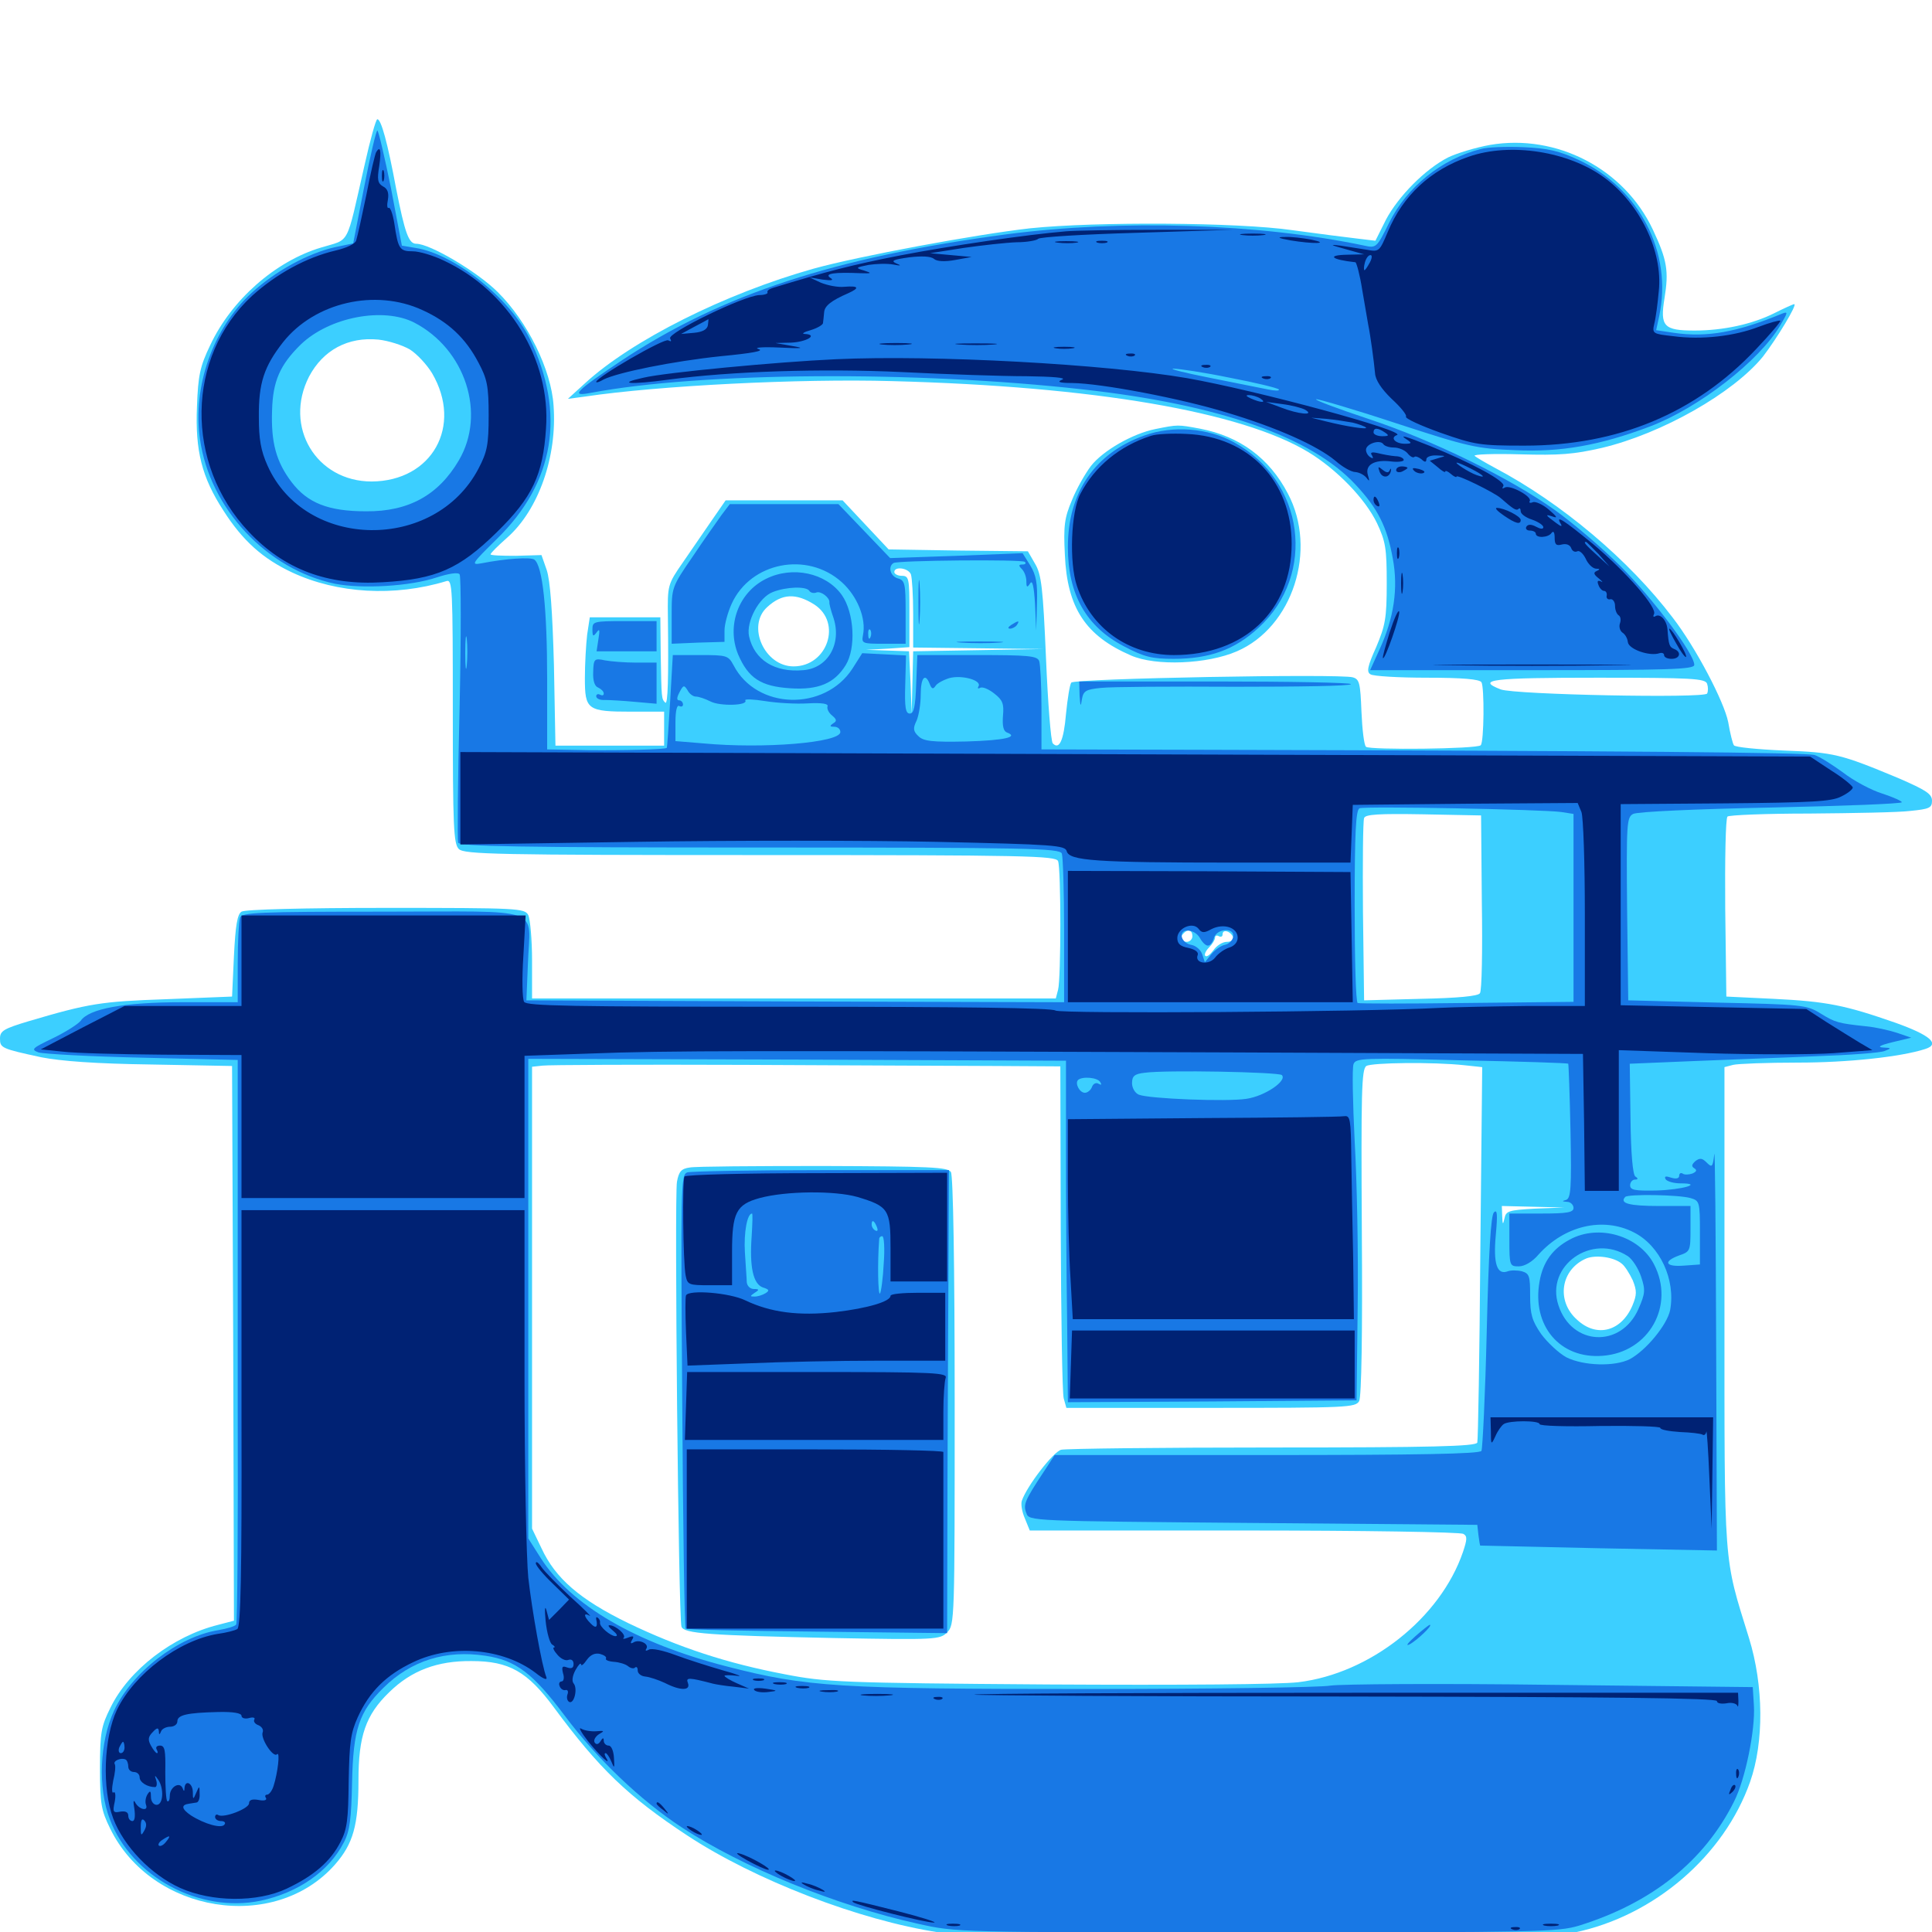 <svg xmlns="http://www.w3.org/2000/svg" viewBox="0 -1000 1000 1000">
	<path fill="#3ccfff" d="M188.672 -914.453C178.906 -871.68 181.445 -876.562 166.211 -871.875C142.578 -864.844 119.727 -844.727 108.789 -821.289C103.516 -810.352 102.539 -805.664 101.953 -789.648C100.977 -766.602 104.492 -752.93 115.625 -735.742C125.586 -720.117 136.133 -710.742 151.172 -703.711C174.609 -692.773 204.102 -691.016 231.055 -699.219C234.18 -700.195 234.375 -696.094 234.375 -631.836C234.375 -572.461 234.766 -563.086 237.5 -560.547C240.234 -557.812 257.031 -557.422 393.555 -557.422C531.25 -557.422 546.484 -557.031 547.656 -554.297C549.219 -550.391 549.219 -493.359 547.656 -487.695L546.484 -483.203H410.938H275.391V-502.93C275.391 -513.672 274.414 -524.219 273.438 -526.367C271.484 -529.883 268.555 -530.078 199.609 -530.078C158.008 -530.078 126.758 -529.297 125 -528.125C122.852 -526.758 121.875 -521.094 121.094 -505.273L120.117 -484.18L85.938 -482.812C52.344 -481.641 46.094 -480.664 15.039 -471.484C1.953 -467.578 0 -466.406 0 -462.5C0 -457.617 0.586 -457.227 21.484 -452.734C31.445 -450.781 49.414 -449.414 78.125 -449.023L120.117 -448.242L120.703 -304.688L121.094 -161.133L112.891 -158.984C89.453 -153.125 66.797 -135.742 57.227 -116.211C52.344 -106.445 51.758 -103.125 51.758 -84.766C51.758 -66.406 52.344 -63.086 57.031 -53.516C78.516 -9.57 142.188 0.586 173.438 -34.961C182.812 -45.703 185.547 -55.273 185.547 -78.516C185.547 -101.367 189.258 -112.305 201.367 -124.023C212.891 -135.352 226.367 -140.43 244.141 -140.234C263.477 -140.234 273.047 -134.766 286.719 -116.211C309.961 -84.766 324.805 -70.312 355.664 -50C390.625 -26.953 444.727 -6.055 485.938 0.195C514.648 4.492 794.922 4.492 815.234 0.195C856.25 -8.398 892.383 -39.453 905.859 -77.734C913.086 -98.242 912.891 -127.539 905.273 -152.148C891.992 -195.117 892.578 -186.523 892.578 -323.242V-447.656L897.07 -448.828C899.414 -449.414 914.648 -450 930.664 -450C956.445 -450 983.789 -452.93 996.484 -457.031C1004.492 -459.57 999.023 -464.258 980.859 -470.703C955.078 -479.688 945.703 -481.641 917.969 -483.008L893.555 -484.18L892.969 -529.883C892.773 -555.078 893.164 -576.367 894.141 -577.344C894.922 -578.125 914.062 -578.906 936.523 -578.906C959.18 -579.102 982.617 -579.492 988.867 -580.273C998.633 -581.25 1000 -581.836 1000 -585.547C1000 -589.062 996.875 -591.016 983.008 -597.07C952.539 -609.766 949.414 -610.547 923.242 -611.523C909.57 -612.109 897.852 -613.281 897.461 -614.258C896.875 -615.039 895.508 -620.312 894.531 -626.172C892.383 -636.914 877.734 -664.844 865.82 -680.273C843.164 -710.156 808.203 -739.648 773.828 -757.812C768.75 -760.547 764.062 -763.281 763.281 -764.062C762.5 -764.844 773.047 -765.234 786.719 -764.844C807.227 -764.258 814.648 -764.844 829.102 -768.164C860.352 -775.586 897.266 -796.68 912.5 -815.43C919.727 -824.805 930.469 -842.578 928.711 -842.578C928.125 -842.578 923.438 -840.43 918.359 -837.891C907.031 -832.227 891.992 -828.906 877.148 -828.906C861.133 -828.906 859.18 -831.055 861.523 -845.508C863.867 -859.766 862.891 -865.43 855.469 -881.25C840.625 -912.695 805.664 -930.859 771.289 -925C763.672 -923.633 754.102 -920.703 749.609 -918.555C737.695 -912.5 723.828 -898.438 717.383 -886.328L711.914 -875.391L702.148 -876.562C696.875 -877.148 681.836 -879.102 668.945 -880.859C640.625 -884.961 567.188 -885.352 533.203 -881.836C505.273 -878.711 444.336 -867.383 421.094 -860.938C375.195 -848.047 326.953 -823.828 302.734 -801.562L293.945 -793.555L302.734 -794.727C340.625 -800.391 413.867 -804.102 461.914 -802.734C566.211 -800 642.578 -786.914 677.148 -766.016C691.992 -757.031 706.641 -741.797 712.695 -729.297C717.188 -719.727 717.773 -716.211 717.773 -698.047C717.773 -679.883 716.992 -676.172 712.305 -665.039C707.812 -655.078 707.227 -652.148 709.375 -650.977C710.742 -650 724.023 -649.219 738.672 -649.219C757.031 -649.219 765.82 -648.438 766.797 -646.875C768.359 -644.336 768.164 -615.82 766.406 -614.258C764.648 -612.305 708.594 -611.719 707.031 -613.477C706.055 -614.258 705.078 -622.461 704.688 -631.641C704.102 -646.289 703.711 -648.438 700.195 -649.414C693.555 -651.367 555.859 -648.828 554.492 -646.68C553.711 -645.703 552.539 -638.281 551.758 -630.469C550.586 -616.602 548.242 -611.719 544.922 -615.234C543.945 -616.211 542.383 -636.133 541.406 -659.375C539.844 -695.508 539.062 -702.734 535.742 -708.203L532.031 -714.648L495.898 -715.039L459.961 -715.625L448.047 -728.32L436.133 -741.016H405.859H375.586L368.555 -730.859C364.648 -725.195 357.812 -715.234 353.516 -708.984C345.508 -697.461 345.508 -697.07 345.703 -680.664C346.094 -649.023 345.703 -634.961 344.336 -636.328C342.383 -638.281 342.383 -638.281 341.992 -660.938L341.797 -680.469H323.438H305.273L303.906 -671.484C303.32 -666.406 302.734 -656.25 302.734 -649.023C302.734 -632.617 303.906 -631.641 326.953 -631.641H343.75V-622.852V-614.062H315.625H287.5L286.719 -655.664C285.938 -684.18 284.766 -699.414 283.008 -704.883L280.273 -712.695L266.992 -712.305C259.766 -712.305 253.906 -712.5 253.906 -713.086C253.906 -713.672 257.812 -717.578 262.695 -721.875C278.711 -736.133 288.477 -763.672 286.523 -790.039C285.352 -808.594 273.047 -833.594 257.617 -848.828C247.266 -859.18 222.656 -873.828 215.43 -873.828C211.523 -873.828 209.57 -879.492 205.078 -902.148C200.586 -926.367 197.266 -938.281 195.312 -938.281C194.531 -938.281 191.602 -927.539 188.672 -914.453ZM212.109 -819.141C215.82 -816.797 220.898 -811.328 223.633 -806.836C239.648 -779.492 223.633 -750.977 192.383 -750.781C163.672 -750.781 146.68 -779.102 159.961 -805.078C167.188 -818.75 180.078 -825.781 195.898 -824.219C201.172 -823.633 208.398 -821.289 212.109 -819.141ZM471.484 -702.734C472.07 -700.977 472.656 -691.797 472.656 -682.227V-664.844L506.445 -664.453L540.039 -664.062L506.445 -663.477L472.656 -662.891L472.266 -646.68L471.875 -630.664L471.289 -646.875L470.508 -662.891L459.375 -663.281L448.242 -663.672L459.57 -664.258L470.703 -665.039V-683.398C470.703 -700.586 470.508 -701.953 466.797 -701.953C464.648 -701.953 462.891 -702.93 462.891 -703.906C462.891 -707.031 470.117 -706.055 471.484 -702.734ZM421.484 -687.109C435.938 -677.734 428.32 -655.078 410.742 -655.078C395.703 -655.078 386.328 -675.977 397.07 -685.742C404.688 -692.773 411.914 -693.164 421.484 -687.109ZM372.656 -663.477C376.562 -663.867 372.852 -664.258 364.258 -664.258C355.664 -664.258 352.344 -663.867 357.031 -663.477C361.523 -663.086 368.555 -663.086 372.656 -663.477ZM883.594 -646.094C884.18 -644.336 884.18 -642.188 883.594 -641.016C882.031 -638.477 784.18 -640.43 776.758 -643.164C763.672 -648.242 772.266 -649.219 826.953 -649.219C875.781 -649.219 882.617 -648.828 883.594 -646.094ZM766.992 -533.008C767.383 -508.398 766.992 -487.109 766.016 -485.938C765.234 -484.375 754.297 -483.398 735.352 -483.008L706.055 -482.227L705.469 -528.125C705.273 -553.32 705.469 -575 706.055 -576.562C706.641 -578.516 713.672 -578.906 736.719 -578.516L766.602 -577.93ZM617.188 -515.43C617.188 -513.867 615.82 -512.5 614.258 -512.5C611.133 -512.5 610.352 -514.844 612.695 -516.992C614.844 -519.336 617.188 -518.555 617.188 -515.43ZM638.281 -514.844C638.672 -513.477 637.305 -512.5 634.961 -512.5C632.812 -512.5 629.688 -510.547 628.125 -508.203C626.367 -505.859 624.609 -504.492 623.828 -505.273C623.242 -505.859 624.023 -507.812 625.781 -509.57C627.539 -511.328 628.906 -513.672 628.906 -514.648C628.906 -515.82 629.883 -516.016 630.859 -515.43C632.031 -514.844 632.812 -515.234 632.812 -516.406C632.812 -519.336 637.109 -517.969 638.281 -514.844ZM516.211 -448.242L548.828 -448.047L549.023 -364.648C549.219 -318.555 549.805 -278.906 550.586 -276.172L551.953 -271.289H626.758C697.656 -271.289 701.562 -271.484 703.516 -274.805C704.688 -277.148 705.273 -309.57 704.883 -362.5C704.492 -433.789 704.688 -446.68 707.227 -448.242C709.961 -450 741.992 -450.391 758.008 -448.633L767.188 -447.656L766.211 -351.758C765.82 -298.828 765.039 -254.492 764.648 -253.32C763.867 -251.367 741.016 -250.781 658.789 -250.781C600.977 -250.781 551.758 -250.195 549.219 -249.609C545.117 -248.438 531.641 -231.055 528.906 -223.242C528.32 -221.68 528.906 -217.578 530.469 -214.062L533.008 -207.812H643.945C704.883 -207.812 756.055 -207.031 757.422 -206.055C759.57 -204.883 759.375 -203.125 757.227 -196.68C745.508 -162.5 709.18 -133.789 672.07 -129.297C662.305 -128.125 611.523 -127.734 542.383 -128.125C435.352 -128.906 427.344 -129.297 406.25 -133.398C376.367 -139.062 351.367 -147.266 325 -159.961C300.195 -172.07 287.5 -183.008 280.273 -198.633L275.391 -208.789V-328.32V-447.852L280.859 -448.438C283.789 -448.828 330.469 -449.023 384.766 -448.828C439.062 -448.633 498.047 -448.242 516.211 -448.242ZM196.68 -376.562C197.461 -377.148 196.289 -377.734 194.141 -377.539C191.992 -377.539 191.406 -376.953 192.969 -376.367C194.336 -375.781 196.094 -375.977 196.68 -376.562ZM794.531 -374.414C780.859 -373.633 779.492 -373.242 778.711 -369.336C777.93 -365.82 777.734 -366.016 777.539 -370.508L777.344 -375.781L793.555 -375.391L809.57 -375ZM839.453 -345.898C841.016 -344.727 843.555 -340.625 845.117 -337.305C847.266 -331.836 847.266 -329.883 844.922 -324.219C839.258 -310.938 826.562 -307.422 816.406 -316.797C805.273 -326.562 807.812 -342.969 821.094 -348.633C825.977 -350.586 835.352 -349.414 839.453 -345.898ZM357.031 -395.703C352.734 -395.117 351.367 -393.75 350.391 -388.281C349.023 -380.469 351.172 -162.305 352.734 -158.008C354.102 -154.492 366.602 -153.516 432.031 -152.148C484.57 -151.172 486.523 -151.367 490.234 -155.078C494.141 -158.984 494.141 -161.328 494.141 -274.805C494.141 -344.141 493.359 -391.602 492.188 -393.359C490.625 -395.898 481.055 -396.289 426.367 -396.484C391.211 -396.484 359.961 -396.289 357.031 -395.703ZM598.047 -777.93C586.328 -775.586 570.898 -766.797 564.648 -758.789C561.719 -754.883 557.227 -747.07 554.883 -741.211C550.977 -732.031 550.391 -727.93 551.172 -712.891C552.344 -685.352 561.914 -670.898 585.352 -660.742C598.242 -655.078 625 -656.25 640.234 -662.891C669.141 -675.391 682.031 -715.43 666.602 -744.531C657.031 -762.891 641.602 -774.219 621.094 -778.125C609.57 -780.273 609.766 -780.273 598.047 -777.93Z"/>
	<path fill="#1878e5" d="M188.477 -903.125L182.812 -874.023L173.438 -872.07C159.57 -868.945 142.578 -859.766 130.273 -848.438C110.156 -830.078 99.609 -799.805 103.516 -772.656C108.594 -736.719 138.086 -705.273 173.438 -697.852C187.305 -695.117 212.305 -696.484 226.172 -701.172C232.227 -703.125 237.109 -703.906 237.891 -702.734C238.672 -701.758 238.672 -670.703 237.891 -633.594C236.914 -596.68 236.719 -565.234 237.109 -563.867C237.891 -561.914 268.164 -561.328 393.359 -561.328C533.008 -561.328 548.438 -560.938 549.609 -558.203C550.195 -556.445 550.781 -538.477 550.781 -518.164V-481.25L411.719 -481.641L272.461 -482.227L273.242 -500.977C274.219 -531.445 283.203 -528.125 198.242 -528.125C133.594 -528.125 125.195 -527.734 124.219 -525C123.633 -523.242 123.047 -512.695 123.047 -501.562V-481.25H94.531C64.258 -481.25 46.094 -477.93 41.797 -471.68C40.43 -469.922 33.984 -465.82 27.539 -462.695C16.602 -457.422 15.82 -456.836 19.922 -455.273C22.461 -454.492 46.68 -453.125 73.828 -452.539L123.047 -451.367V-415.039V-269.727C123.242 -209.961 122.852 -160.156 122.266 -159.18C121.68 -158.203 117.578 -157.031 113.086 -156.25C92.188 -152.93 68.164 -134.375 58.984 -114.453C51.562 -98.242 50.586 -74.609 56.836 -58.398C67.969 -28.711 103.125 -9.57 134.961 -16.211C154.297 -20.312 170.312 -31.445 177.93 -46.289C181.055 -52.148 181.836 -58.398 182.227 -77.539C182.812 -105.078 185.938 -114.062 198.438 -126.367C212.891 -140.625 230.859 -146.094 251.367 -142.969C266.992 -140.625 275.781 -133.984 292.188 -112.109C308.984 -89.648 331.445 -68.164 352.93 -54.102C384.57 -33.398 432.812 -13.672 475 -4.297C495.117 0.195 495.312 0.195 650.391 0.195C795.703 0.195 806.445 0 817.383 -3.32C854.883 -15.039 882.031 -36.523 897.461 -67.383C903.32 -78.711 908.594 -104.688 907.812 -117.188L907.227 -126.758L802.734 -127.93C745.312 -128.711 693.945 -128.32 688.672 -127.539C683.398 -126.562 626.562 -125.781 562.5 -125.781C434.18 -125.781 417.578 -126.758 375.977 -137.5C328.906 -149.609 295.508 -169.141 279.883 -193.555L273.438 -203.711V-327.93V-451.953L412.695 -451.562L551.758 -450.977V-405.078C551.758 -379.883 551.953 -340.039 552.344 -316.602L552.734 -274.219L627.539 -274.609L702.148 -275.195L702.734 -324.023C703.125 -350.977 702.344 -389.258 701.172 -409.375C700.195 -429.297 699.805 -447.266 700.586 -449.219C701.758 -452.344 705.469 -452.539 756.641 -451.172C786.719 -450.586 811.523 -449.805 811.719 -449.414C811.914 -449.219 812.5 -433.398 812.891 -414.453C813.477 -384.961 813.086 -379.688 810.547 -378.906C808.398 -378.32 808.398 -378.125 811.133 -377.93C812.891 -377.93 814.453 -376.367 814.453 -374.805C814.453 -372.461 811.328 -371.875 797.852 -371.875H781.25V-358.203C781.25 -344.922 781.445 -344.531 786.133 -344.531C789.062 -344.531 793.164 -346.875 796.289 -350.586C809.766 -365.625 829.688 -370.312 845.703 -362.109C859.18 -355.273 867.383 -337.695 864.453 -321.875C862.891 -314.258 851.953 -300.977 843.555 -296.484C835.742 -292.578 819.727 -292.969 810.742 -297.461C806.836 -299.609 800.977 -305.078 797.656 -309.57C792.969 -316.406 791.992 -319.727 791.992 -329.297C791.992 -339.648 791.602 -340.82 787.695 -341.992C785.156 -342.578 782.031 -342.578 780.469 -341.992C774.805 -339.844 772.852 -345.898 774.219 -360.742C775.195 -371.484 775 -374.219 773.242 -372.461C771.68 -370.898 770.508 -351.758 769.531 -310.742C768.75 -277.93 767.383 -250.195 766.797 -249.023C765.82 -247.461 734.18 -246.875 655.664 -246.875H545.898L540.039 -237.891C530.469 -223.438 529.492 -221.094 531.25 -216.797C532.617 -212.695 533.008 -212.695 648.633 -211.719L764.648 -210.742L765.234 -205.469C765.625 -202.344 766.016 -200 766.211 -200C766.406 -200 794.141 -199.414 827.734 -198.633L888.672 -197.461L888.281 -303.711C888.086 -362.109 887.695 -406.641 887.305 -402.539C886.523 -395.898 886.133 -395.508 883.398 -398.242C881.055 -400.586 879.883 -400.781 877.539 -399.023C875.586 -397.266 875.391 -396.289 876.953 -395.312C878.516 -394.336 878.125 -393.555 875.977 -392.578C874.219 -391.992 871.875 -391.797 870.898 -392.578C869.922 -393.164 869.141 -392.578 869.141 -391.406C869.141 -390.039 867.578 -389.648 865.039 -390.43C862.109 -391.406 861.328 -391.211 862.109 -389.648C862.891 -388.477 866.406 -387.5 869.727 -387.5C882.031 -387.5 870.898 -384.18 857.227 -383.789C846.289 -383.594 843.75 -383.984 843.75 -386.523C843.75 -388.086 844.922 -389.453 846.289 -389.453C847.852 -389.453 848.047 -390.039 846.484 -391.016C845.117 -391.797 844.141 -403.125 843.945 -420.898L843.555 -449.414L876.367 -450.781C894.336 -451.562 923.242 -452.539 940.43 -453.32C957.617 -453.906 973.438 -455.078 975.586 -456.055C979.102 -457.422 979.102 -457.617 974.609 -457.812C971.484 -458.008 973.047 -458.984 979.492 -460.547L989.258 -462.891L981.836 -465.43C977.539 -466.797 970.508 -468.359 966.211 -468.75C951.562 -470.312 950 -470.703 942.383 -475.391C935.156 -479.883 932.812 -480.078 888.867 -481.055L842.773 -482.227L842.188 -529.492C841.797 -574.023 841.992 -576.953 845.312 -578.711C847.461 -579.883 877.93 -581.25 916.797 -582.031C953.906 -582.812 984.375 -583.984 984.375 -584.766C984.375 -585.352 979.688 -587.5 974.219 -589.258C968.555 -591.016 959.375 -595.898 953.906 -600.195C948.242 -604.297 941.797 -608.398 939.258 -609.18C934.961 -610.547 841.797 -611.328 620.703 -611.914L539.062 -612.109V-633.398C539.062 -645.117 538.477 -656.055 537.891 -657.812C536.914 -660.547 532.227 -660.938 505.664 -660.938H474.805L474.219 -645.898C473.828 -634.375 473.047 -630.664 470.898 -630.664C468.75 -630.664 468.164 -633.789 468.555 -645.703L468.945 -660.742L457.617 -661.328L446.289 -661.914L441.211 -653.906C426.758 -631.641 391.602 -632.617 379.688 -655.664C376.953 -660.742 376.172 -660.938 362.5 -660.938H348.242L346.875 -637.109C346.094 -623.828 345.312 -612.891 345.117 -612.891C344.141 -612.109 323.047 -611.523 304.297 -611.719L283.203 -612.109V-648.828C283.203 -684.766 280.859 -707.227 276.562 -710.352C274.609 -711.719 261.914 -710.938 249.023 -708.398C243.555 -707.422 244.336 -708.398 257.031 -720.898C287.109 -750.195 292.969 -786.133 274.219 -824.609C263.867 -845.703 235.352 -868.555 215.039 -871.68L208.008 -872.852L202.344 -902.734C199.023 -918.945 195.898 -932.422 195.312 -932.422C194.727 -932.422 191.602 -919.336 188.477 -903.125ZM214.453 -833.008C240.82 -819.336 251.758 -785.938 237.5 -761.719C226.953 -743.75 211.523 -735.156 189.453 -735.352C169.922 -735.352 159.18 -739.648 150.977 -750.391C142.969 -760.938 140.234 -770.898 140.82 -787.5C141.211 -802.734 144.922 -811.133 155.664 -821.68C170.508 -835.938 198.438 -841.211 214.453 -833.008ZM241.602 -655.664C241.211 -651.562 240.82 -654.492 240.82 -661.914C240.82 -669.531 241.211 -672.656 241.602 -669.336C241.992 -665.82 241.992 -659.57 241.602 -655.664ZM506.445 -644.727C505.859 -643.75 506.25 -643.359 507.227 -643.945C508.398 -644.727 511.719 -643.359 514.648 -641.016C518.945 -637.695 519.727 -635.742 519.141 -629.492C518.75 -624.414 519.336 -621.68 521.094 -620.898C527.539 -618.555 520.117 -616.797 500.195 -616.211C482.227 -615.82 477.93 -616.406 475.391 -618.945C472.656 -621.484 472.461 -623.047 474.414 -626.953C475.586 -629.688 476.562 -635.742 476.562 -640.43C476.562 -649.414 478.906 -651.953 481.25 -645.898C482.227 -643.359 483.008 -643.164 484.18 -644.922C484.961 -646.289 488.281 -648.047 491.406 -649.023C497.852 -650.781 508.398 -647.852 506.445 -644.727ZM360.156 -639.453C361.719 -639.453 365.039 -638.281 367.773 -636.914C372.656 -634.375 387.5 -634.766 385.742 -637.5C385.352 -638.281 389.844 -638.086 396.094 -637.109C402.148 -636.133 412.109 -635.547 418.164 -635.938C425.586 -636.328 428.906 -635.742 428.32 -634.375C427.93 -633.203 428.906 -631.055 430.664 -629.688C433.203 -627.539 433.203 -626.758 431.25 -625.586C429.297 -624.219 429.492 -623.828 431.836 -623.828C433.594 -623.828 434.961 -622.656 434.961 -621.094C434.961 -615.625 395.312 -612.305 363.867 -615.234L349.609 -616.406V-626.172C349.609 -632.031 350.391 -635.352 351.562 -634.57C352.734 -633.984 353.516 -634.375 353.516 -635.352C353.516 -636.523 352.539 -637.5 351.562 -637.5C350.195 -637.5 350.195 -638.867 351.758 -641.797C353.711 -645.508 354.102 -645.508 355.859 -642.773C356.836 -640.82 358.789 -639.453 360.156 -639.453ZM808.203 -579.688L814.453 -578.711V-530.078V-481.445L759.375 -480.859C728.906 -480.469 703.516 -480.469 702.734 -480.859C701.758 -481.25 701.172 -503.711 701.172 -531.055C701.172 -568.75 701.758 -580.859 703.711 -581.641C706.445 -582.812 798.828 -581.055 808.203 -579.688ZM621.094 -514.453C622.266 -512.305 624.023 -510.547 625.195 -510.547C626.367 -510.547 627.734 -512.305 628.32 -514.453C629.688 -519.531 639.258 -520.117 638.281 -515.039C637.891 -513.086 635.938 -511.328 633.984 -510.938C631.836 -510.547 628.711 -508.203 626.953 -506.055L623.633 -501.953L622.266 -506.055C621.484 -508.398 618.945 -510.547 616.602 -510.938C614.258 -511.328 612.109 -513.086 611.719 -515.039C610.742 -519.727 618.359 -519.336 621.094 -514.453ZM661.523 -477.93C682.812 -478.125 666.016 -478.32 624.023 -478.32C582.227 -478.32 564.648 -478.125 585.352 -477.93C605.859 -477.539 640.234 -477.539 661.523 -477.93ZM663.477 -443.555C666.406 -440.625 654.688 -432.617 645.117 -431.25C635.156 -429.688 594.727 -431.25 589.453 -433.398C587.5 -434.18 585.938 -436.914 585.938 -439.258C585.938 -442.969 587.109 -444.141 592.383 -444.727C603.125 -446.289 661.719 -445.117 663.477 -443.555ZM569.531 -439.844C570.312 -438.477 570.117 -438.281 568.555 -439.062C567.383 -439.844 565.82 -439.062 565.234 -437.5C564.648 -435.742 562.891 -434.375 561.523 -434.375C558.789 -434.375 556.25 -439.258 558.008 -441.016C560.156 -442.969 568.164 -442.383 569.531 -439.844ZM875 -379.883C879.688 -378.516 879.883 -377.93 879.883 -362.109V-345.508L871.68 -344.922C861.914 -344.141 860.547 -347.07 869.141 -350.195C874.805 -352.148 875 -352.539 875 -363.867V-375.781H858.594C843.359 -375.781 838.086 -377.148 841.211 -380.469C842.773 -382.031 868.75 -381.641 875 -379.883ZM212.5 -377.344C205.469 -377.539 198.438 -378.125 196.875 -378.516C195.508 -379.102 192.578 -378.711 190.625 -377.93C183.789 -375.195 191.406 -374.414 208.984 -375.781L225.586 -377.148ZM139.258 -376.367C140.43 -376.953 139.453 -377.344 136.719 -377.344C133.984 -377.344 133.008 -376.953 134.375 -376.367C135.547 -375.977 137.891 -375.977 139.258 -376.367ZM657.617 -313.867C676.758 -314.062 661.719 -314.258 624.023 -314.258C586.523 -314.453 570.703 -314.062 589.258 -313.867C607.617 -313.477 638.477 -313.477 657.617 -313.867ZM766.406 -922.852C745.898 -917.578 728.125 -903.125 718.945 -884.57C712.695 -871.875 712.305 -871.484 706.25 -872.852C651.562 -884.375 580.469 -886.523 520.898 -878.711C432.422 -866.992 373.438 -847.656 321.875 -813.477C297.656 -797.266 294.922 -794.531 305.859 -796.68C362.891 -807.422 473.828 -808.203 560.547 -798.438C630.859 -790.625 678.516 -774.023 701.562 -749.219C713.086 -736.914 717.969 -727.344 720.898 -710.938C723.828 -695.508 721.484 -680.078 714.062 -663.867L709.18 -653.125H793.164C864.062 -653.125 876.953 -653.516 876.953 -655.859C876.953 -661.719 855.664 -690.039 838.867 -706.836C829.102 -716.602 813.672 -729.688 804.883 -735.938C781.641 -752.539 741.406 -772.266 708.203 -783.203C692.383 -788.477 680.273 -792.969 681.25 -793.359C682.227 -793.555 700.977 -788.086 722.852 -780.859C759.961 -768.75 764.258 -767.773 784.18 -766.992C807.812 -765.82 828.32 -769.531 854.102 -779.297C879.297 -788.867 910.742 -813.281 921.484 -831.641C925.391 -838.281 925.586 -838.867 922.461 -837.695C899.414 -828.125 883.594 -825.195 866.406 -827.734L857.227 -829.102L858.789 -836.328C865.82 -869.141 848.633 -902.539 817.188 -917.188C807.031 -921.875 801.367 -923.242 788.477 -923.828C779.688 -924.219 769.727 -923.828 766.406 -922.852ZM492.773 -817.773C499.414 -818.164 493.945 -818.359 480.469 -818.359C466.992 -818.359 461.523 -818.164 468.359 -817.773C475 -817.383 485.938 -817.383 492.773 -817.773ZM427.344 -815.82C429.102 -816.406 427.148 -816.797 422.852 -816.602C418.555 -816.602 416.992 -816.211 419.531 -815.82C421.875 -815.43 425.391 -815.43 427.344 -815.82ZM536.523 -815.82C540.625 -816.211 537.891 -816.602 530.273 -816.602C522.852 -816.602 519.531 -816.211 522.852 -815.82C526.367 -815.43 532.617 -815.43 536.523 -815.82ZM585.547 -811.914C587.305 -812.5 585.742 -812.891 582.031 -812.891C578.32 -812.891 576.758 -812.5 578.711 -811.914C580.469 -811.523 583.594 -811.523 585.547 -811.914ZM599.219 -809.961C600.977 -810.547 599.414 -810.938 595.703 -810.938C591.992 -810.938 590.43 -810.547 592.383 -809.961C594.141 -809.57 597.266 -809.57 599.219 -809.961ZM636.523 -804.492C649.805 -801.953 661.133 -799.219 661.914 -798.438C662.5 -797.656 659.961 -797.656 656.25 -798.438C652.539 -799.219 638.867 -801.953 625.977 -804.492C613.086 -807.031 604.688 -809.18 607.422 -809.18C610.156 -809.18 623.242 -807.227 636.523 -804.492ZM669.336 -796.484C670.117 -797.07 668.945 -797.656 666.797 -797.461C664.648 -797.461 664.062 -796.875 665.625 -796.289C666.992 -795.703 668.75 -795.898 669.336 -796.484ZM677.148 -794.531C677.93 -795.117 676.758 -795.703 674.609 -795.508C672.461 -795.508 671.875 -794.922 673.438 -794.336C674.805 -793.75 676.562 -793.945 677.148 -794.531ZM592.383 -774.609C566.602 -765.43 552.734 -745.117 552.734 -716.797C552.734 -692.188 562.305 -675.586 581.836 -665.43C592.188 -659.961 596.289 -658.984 607.422 -658.984C625.977 -658.984 639.062 -663.672 651.367 -675C681.641 -702.734 675.195 -751.172 638.672 -771.094C625.195 -778.516 607.031 -779.883 592.383 -774.609ZM373.438 -733.398C371.094 -730.078 364.258 -720.508 358.398 -711.719C347.656 -696.094 347.656 -695.898 347.656 -681.445V-666.797L361.328 -667.383L375 -667.773V-673.633C375 -676.953 376.758 -683.203 378.711 -687.5C388.477 -708.984 417.773 -714.844 435.742 -698.633C443.75 -691.406 448.438 -679.883 446.68 -671.289C445.898 -666.992 446.289 -666.797 457.227 -666.797H468.75V-683.203C468.75 -697.852 468.359 -699.609 464.844 -700.586C460.938 -701.562 459.375 -706.641 462.5 -708.594C464.844 -709.961 529.102 -710.547 530.469 -709.18C531.25 -708.398 530.664 -707.812 529.297 -707.812C527.148 -707.812 527.148 -707.227 528.906 -705.469C530.273 -704.102 531.25 -701.367 531.25 -699.023C531.25 -695.898 531.641 -695.703 533.203 -698.047C534.375 -700 535.156 -696.68 535.742 -687.305L536.328 -673.633L536.719 -687.305C537.109 -698.047 536.328 -702.344 533.203 -707.422L529.297 -713.672L495.117 -712.305L460.742 -711.133L447.461 -725L433.984 -739.062H405.859H377.734ZM450.586 -670.312C450 -668.75 449.414 -669.336 449.414 -671.484C449.219 -673.633 449.805 -674.805 450.391 -674.023C450.977 -673.438 451.172 -671.68 450.586 -670.312ZM475.391 -688.281C475.391 -678.125 475.586 -673.828 475.977 -679.102C476.367 -684.18 476.367 -692.383 475.977 -697.656C475.586 -702.734 475.391 -698.438 475.391 -688.281ZM396.484 -700.391C382.227 -693.359 375.977 -676.172 382.031 -661.328C387.305 -649.023 393.75 -644.727 408.984 -643.75C423.633 -642.773 431.836 -646.289 437.695 -655.664C443.164 -664.453 442.188 -682.812 435.742 -691.992C427.539 -703.516 410.156 -707.227 396.484 -700.391ZM418.945 -694.141C419.531 -693.164 421.289 -692.773 422.656 -693.359C425 -694.141 429.492 -690.625 429.297 -688.281C429.102 -687.695 430.078 -683.984 431.445 -680.078C435.742 -666.797 428.516 -654.102 415.82 -653.125C400.977 -651.758 390.43 -658.398 387.695 -670.703C386.133 -678.125 392.773 -690.82 400 -693.555C406.836 -696.289 417.383 -696.68 418.945 -694.141ZM306.641 -674.219C306.641 -670.508 307.031 -670.312 308.789 -672.656C310.352 -674.805 310.547 -674.023 309.766 -669.336L308.789 -662.891H324.219H339.844V-670.703V-678.516H323.242C307.227 -678.516 306.641 -678.32 306.641 -674.219ZM523.438 -676.562C521.68 -675.391 521.484 -674.609 522.852 -674.609C524.023 -674.609 525.781 -675.586 526.367 -676.562C527.93 -678.906 527.148 -678.906 523.438 -676.562ZM497.656 -667.383C491.992 -667.773 496.094 -667.969 506.836 -667.969C517.578 -667.969 522.266 -667.773 517.188 -667.383C512.109 -666.992 503.32 -666.992 497.656 -667.383ZM307.031 -652.148C306.836 -647.656 307.812 -644.727 309.57 -644.141C311.133 -643.359 312.5 -642.188 312.5 -641.016C312.5 -640.039 311.719 -639.844 310.547 -640.43C309.57 -641.016 308.594 -640.625 308.594 -639.648C308.594 -638.477 310.547 -637.5 313.086 -637.695C315.43 -637.695 322.461 -637.305 328.711 -636.719L339.844 -635.742V-646.484V-657.031H329.297C323.633 -657.031 316.211 -657.617 313.086 -658.203C307.617 -659.375 307.227 -658.984 307.031 -652.148ZM558.789 -640.039C559.18 -634.375 559.375 -633.789 559.961 -637.891C560.742 -642.383 561.914 -643.164 569.922 -643.945C575 -644.531 606.055 -644.727 639.258 -644.531C672.266 -644.531 699.219 -644.922 699.219 -645.898C699.219 -646.68 667.578 -647.266 628.906 -647.266H558.594ZM355.664 -393.164C352.344 -391.797 352.344 -385.742 353.125 -274.805C353.516 -210.547 354.297 -157.617 354.883 -157.031C355.273 -156.445 385.938 -155.859 423.047 -155.469L490.234 -154.688L490.43 -237.305C490.625 -282.812 490.82 -336.914 491.016 -357.227L491.211 -394.336H425.195C388.867 -394.336 357.617 -393.75 355.664 -393.164ZM389.062 -360.156C387.891 -344.141 389.844 -335.352 394.922 -333.594C398.047 -332.617 398.438 -332.031 396.289 -330.664C394.727 -329.688 392.188 -328.906 390.625 -328.906C388.086 -328.906 388.086 -329.102 390.625 -330.859C393.164 -332.422 392.969 -332.812 390.234 -332.812C388.281 -332.812 386.719 -334.375 386.523 -336.328C386.523 -338.086 385.938 -345.117 385.547 -351.953C384.961 -361.914 386.719 -371.875 389.258 -371.875C389.648 -371.875 389.453 -366.602 389.062 -360.156ZM453.906 -364.844C454.492 -363.281 454.297 -362.5 453.125 -363.086C451.953 -363.672 451.172 -365.039 451.172 -366.211C451.172 -368.945 452.539 -368.359 453.906 -364.844ZM457.422 -346.094C457.031 -338.281 456.055 -331.25 455.469 -330.469C454.492 -329.492 454.102 -346.094 455.078 -358.789C455.078 -359.57 455.859 -360.156 456.641 -360.156C457.617 -360.156 458.008 -353.711 457.422 -346.094ZM448.828 -327.93C449.414 -328.516 448.828 -330.078 447.461 -331.445C445.508 -333.203 445.312 -333.008 446.484 -330.273C447.07 -328.32 448.242 -327.344 448.828 -327.93ZM404.297 -330.078C404.297 -330.469 403.516 -330.859 402.344 -330.859C401.367 -330.859 400.391 -329.883 400.391 -328.711C400.391 -327.734 401.367 -327.344 402.344 -327.93C403.516 -328.516 404.297 -329.492 404.297 -330.078ZM408.594 -326.562C409.766 -327.734 410.352 -329.297 409.961 -329.883C409.375 -330.469 408.203 -330.273 407.617 -329.492C406.836 -328.906 406.25 -327.344 406.25 -326.172C406.25 -325 407.227 -325.195 408.594 -326.562ZM417.969 -327.93C417.969 -329.492 417.188 -330.859 416.016 -330.859C415.039 -330.859 414.062 -329.492 414.062 -327.93C414.062 -326.367 415.039 -325 416.016 -325C417.188 -325 417.969 -326.367 417.969 -327.93ZM429.688 -327.93C429.688 -329.492 429.492 -330.859 429.297 -330.664C428.906 -330.469 426.562 -329.688 423.828 -328.906C418.555 -327.148 418.555 -327.148 425.391 -325.781C428.32 -325.195 429.688 -325.977 429.688 -327.93ZM437.5 -329.297C437.5 -330.078 436.719 -330.859 435.742 -330.859C433.008 -330.859 431.25 -327.344 433.203 -326.172C435.156 -325 437.5 -326.758 437.5 -329.297ZM443.359 -328.906C443.359 -330.078 442.383 -330.859 441.211 -330.859C440.234 -330.859 439.844 -330.078 440.43 -328.906C441.016 -327.93 441.992 -326.953 442.578 -326.953C442.969 -326.953 443.359 -327.93 443.359 -328.906ZM453.516 -292.383C468.945 -292.578 456.445 -292.969 425.781 -292.969C395.117 -292.969 382.617 -292.578 397.852 -292.383C413.281 -291.992 438.281 -291.992 453.516 -292.383ZM459.57 -251.367C465.234 -251.758 460.156 -251.953 448.242 -251.953C436.523 -251.953 431.836 -251.758 438.086 -251.367C444.336 -250.977 453.906 -250.977 459.57 -251.367ZM812.5 -358.398C803.711 -353.711 798.633 -346.875 796.875 -336.719C792.773 -313.867 807.422 -296.484 829.492 -298.242C853.516 -300 867.188 -324.414 856.055 -345.703C848.438 -360.352 827.539 -366.602 812.5 -358.398ZM842.578 -349.805C844.922 -348.242 848.047 -343.359 849.414 -339.258C851.758 -332.227 851.562 -330.469 848.047 -322.461C839.062 -302.148 813.477 -303.32 806.641 -324.414C799.805 -344.922 824.023 -361.914 842.578 -349.805ZM732.422 -152.93C728.711 -149.609 727.344 -147.852 729.492 -148.828C733.008 -150.586 741.992 -158.984 740.039 -158.984C739.648 -158.984 736.133 -156.25 732.422 -152.93Z"/>
	<path fill="#002274" d="M194.727 -921.289C194.141 -920.312 191.797 -910.547 189.648 -899.219C187.305 -887.891 184.961 -877.344 184.375 -875.586C183.984 -873.828 179.492 -871.68 173.633 -870.312C158.594 -866.797 142.969 -858.203 130.469 -846.875C96.289 -815.234 95.508 -759.961 128.711 -724.805C147.07 -705.273 169.531 -696.875 198.047 -698.633C225.781 -700.195 237.695 -705.469 257.031 -724.414C275.586 -742.578 281.055 -754.102 282.617 -778.32C285.156 -813.672 263.281 -849.609 229.492 -865.234C224.219 -867.773 216.992 -869.922 213.672 -869.922C206.836 -869.922 206.055 -871.094 204.102 -884.375C203.32 -889.258 201.953 -892.969 201.172 -892.383C200.391 -891.992 200.195 -893.75 200.781 -896.68C201.367 -900.195 200.586 -902.344 198.242 -903.516C195.508 -905.078 195.117 -907.031 196.289 -914.062C197.461 -922.07 196.875 -924.805 194.727 -921.289ZM218.75 -839.453C232.031 -833.398 241.016 -825 247.656 -812.305C252.148 -803.906 252.93 -800.195 252.93 -784.961C252.93 -769.727 252.148 -766.016 247.656 -757.422C225 -714.258 158.008 -715.234 138.477 -758.984C134.961 -766.797 133.984 -772.852 133.984 -783.984C133.789 -801.758 136.719 -810.352 146.484 -822.852C162.891 -843.555 194.336 -850.781 218.75 -839.453ZM760.352 -918.945C740.43 -912.109 726.172 -898.828 718.359 -880.078C714.062 -869.922 713.867 -869.531 707.617 -870.703C704.102 -871.289 697.852 -872.266 693.945 -872.852C687.891 -873.633 688.477 -873.242 696.289 -871.094L706.055 -868.359L697.461 -868.164C686.523 -867.969 688.867 -865.625 701.562 -864.258C702.148 -864.062 703.906 -857.617 705.078 -850C706.445 -842.188 707.812 -833.984 708.203 -831.836C709.375 -826.172 711.133 -813.086 711.719 -806.836C711.914 -803.32 715.039 -798.633 720.312 -793.555C725 -789.258 728.32 -785.156 727.734 -784.375C727.148 -783.398 735.352 -779.688 745.703 -775.977C763.477 -769.727 766.211 -769.336 789.062 -769.336C837.5 -769.336 877.734 -786.133 908.984 -819.336C916.211 -826.953 921.875 -833.594 921.484 -833.984C921.094 -834.375 916.016 -833.008 910.352 -830.859C897.656 -825.977 880.859 -824.023 866.211 -825.977C855.469 -827.148 855.078 -827.344 856.25 -832.422C857.031 -835.352 858.008 -842.969 858.594 -849.414C860.742 -869.922 848.828 -894.531 830.469 -908.008C811.914 -921.68 781.836 -926.367 760.352 -918.945ZM708.984 -864.062C707.812 -861.914 706.641 -860.156 706.25 -860.156C705.859 -860.156 705.859 -861.914 706.445 -864.062C707.031 -866.211 708.203 -867.969 709.375 -867.969C710.352 -867.969 710.156 -866.211 708.984 -864.062ZM197.656 -908.984C197.656 -906.25 198.047 -905.273 198.633 -906.641C199.023 -907.812 199.023 -910.156 198.633 -911.523C198.047 -912.695 197.656 -911.719 197.656 -908.984ZM551.758 -880.273C531.055 -878.516 492.188 -872.852 465.82 -867.773C441.016 -862.891 428.125 -859.57 400 -850.977C398.047 -850.391 396.875 -849.414 397.266 -848.633C397.656 -848.047 395.703 -847.266 392.969 -847.266C384.766 -846.875 345.117 -827.539 346.875 -824.805C347.656 -823.242 347.461 -823.047 345.898 -823.828C343.945 -825.195 308.594 -804.688 308.594 -802.344C308.594 -801.758 310.352 -802.344 312.305 -803.516C319.531 -807.227 348.633 -813.086 373.047 -815.625C389.258 -817.188 395.898 -818.359 392.578 -819.336C389.844 -820.117 394.727 -820.508 403.32 -820.117C415.43 -819.531 416.992 -819.727 410.156 -820.898L401.367 -822.461L409.57 -822.656C417.578 -823.047 423.633 -826.758 416.602 -827.148C414.648 -827.148 416.016 -828.125 419.531 -829.102C422.852 -830.078 425.977 -831.836 425.977 -832.812C426.172 -833.984 426.367 -836.328 426.562 -838.281C426.758 -841.602 430.078 -844.336 439.062 -848.242C445.117 -850.977 444.531 -852.148 437.109 -851.562C433.594 -851.172 428.125 -852.344 424.805 -853.711L418.945 -856.445L425.781 -855.273C430.664 -854.688 431.836 -854.883 429.688 -856.25C426.562 -858.398 431.836 -859.18 445.312 -858.594C451.172 -858.398 451.562 -858.594 447.266 -859.961C442.578 -861.328 442.773 -861.523 449.609 -862.891C453.516 -863.477 459.18 -863.672 462.305 -863.086C466.406 -862.305 466.797 -862.5 463.867 -863.672C460.938 -865.039 462.305 -865.625 470.508 -866.797C476.953 -867.578 481.836 -867.383 483.398 -866.016C484.961 -864.648 489.062 -864.453 494.336 -865.43L502.93 -866.992L492.188 -867.969L481.445 -868.945L498.828 -871.68C508.398 -873.047 520.703 -874.414 526.172 -874.609C531.641 -874.609 536.719 -875.586 537.305 -876.367C538.086 -877.344 560.938 -878.711 588.086 -879.492L637.695 -881.055H598.633C577.148 -881.055 556.055 -880.664 551.758 -880.273ZM366.406 -831.641C366.016 -829.492 363.672 -828.125 359.18 -827.734L352.539 -827.148L359.375 -830.859C363.086 -832.812 366.406 -834.57 366.602 -834.766C366.797 -834.766 366.602 -833.398 366.406 -831.641ZM375.586 -817.773C376.758 -818.359 375.391 -818.75 372.07 -818.75C368.945 -818.75 367.773 -818.359 369.727 -817.773C371.484 -817.383 374.219 -817.383 375.586 -817.773ZM643.164 -878.32C640.039 -878.711 642.578 -879.102 648.438 -879.102C654.297 -879.102 656.836 -878.711 653.906 -878.32C650.781 -877.93 646.094 -877.93 643.164 -878.32ZM667.969 -875.586C679.688 -873.633 689.062 -873.828 678.711 -875.977C674.414 -876.758 668.359 -877.539 665.039 -877.344C660.742 -877.344 661.328 -876.758 667.969 -875.586ZM547.461 -874.414C544.336 -874.805 546.484 -875.195 551.758 -875.195C557.227 -875.195 559.57 -874.805 557.227 -874.414C554.688 -874.023 550.391 -874.023 547.461 -874.414ZM567.969 -874.414C566.602 -875 567.578 -875.391 570.312 -875.391C573.047 -875.391 574.023 -875 572.852 -874.414C571.484 -874.023 569.141 -874.023 567.969 -874.414ZM456.445 -821.68C453.125 -822.07 456.445 -822.461 463.867 -822.461C471.484 -822.461 474.219 -822.07 470.117 -821.68C466.211 -821.289 459.961 -821.289 456.445 -821.68ZM496.68 -821.68C491.602 -822.07 495.312 -822.266 504.883 -822.266C514.648 -822.266 518.75 -822.07 514.258 -821.68C509.766 -821.289 501.758 -821.289 496.68 -821.68ZM546.484 -819.727C543.945 -820.117 545.898 -820.508 550.781 -820.508C555.664 -820.508 557.617 -820.117 555.273 -819.727C552.734 -819.336 548.828 -819.336 546.484 -819.727ZM583.594 -815.82C582.031 -816.406 582.617 -816.992 584.766 -816.992C586.914 -817.188 588.086 -816.602 587.305 -816.016C586.719 -815.43 584.961 -815.234 583.594 -815.82ZM432.617 -814.062C402.344 -812.695 344.531 -807.227 333.008 -804.492C318.75 -801.367 326.172 -800.781 346.094 -803.516C378.32 -807.812 425 -809.375 466.797 -807.422C489.844 -806.25 518.945 -805.273 531.25 -805.273C545.117 -805.078 552.148 -804.492 549.805 -803.516C546.875 -802.344 548.242 -801.758 554.883 -801.758C570.312 -801.562 611.133 -793.75 634.766 -786.523C660.938 -778.711 681.836 -769.336 691.211 -761.523C694.727 -758.398 699.414 -755.664 701.562 -755.664C703.711 -755.469 706.25 -754.102 707.422 -752.539C708.789 -750.586 708.984 -750.977 708.008 -754.102C706.445 -759.375 711.328 -762.305 720.312 -761.133C723.633 -760.742 726.562 -761.133 726.562 -761.914C726.562 -762.891 724.609 -763.867 722.266 -763.867C719.727 -764.062 715.625 -764.844 713.281 -765.43C709.961 -766.211 708.984 -765.82 710.156 -764.258C710.938 -762.695 710.742 -762.5 709.375 -763.281C708.008 -764.062 707.031 -765.82 707.031 -767.188C707.031 -770.312 714.258 -772.656 716.016 -770.117C716.602 -769.141 719.141 -768.359 721.484 -768.359C724.023 -768.359 727.148 -766.992 728.516 -765.43C729.883 -763.672 731.445 -762.891 732.031 -763.477C732.617 -764.062 734.18 -763.477 735.742 -762.305C737.5 -760.547 738.281 -760.742 738.281 -762.305C738.281 -763.477 740.625 -764.453 743.75 -764.258C748.633 -764.062 748.633 -764.062 744.531 -762.891L740.039 -761.523L744.141 -758.203C746.289 -756.25 748.047 -755.273 748.047 -755.859C748.047 -756.641 749.414 -756.055 750.977 -754.688C752.539 -753.32 753.906 -752.734 753.906 -753.32C753.906 -754.688 773.438 -745.117 776.758 -742.188C783.203 -736.523 784.766 -735.547 785.938 -736.523C786.523 -737.305 787.109 -736.719 787.109 -735.352C787.109 -733.984 789.844 -732.031 792.969 -731.055C796.289 -729.883 798.828 -728.125 798.828 -727.148C798.828 -725.977 797.266 -726.172 795.117 -727.344C792.578 -728.711 790.82 -728.711 790.039 -727.344C789.453 -726.367 790.234 -725.391 791.797 -725.391C793.555 -725.391 794.922 -724.609 794.922 -723.828C794.922 -721.289 801.562 -721.68 803.125 -724.219C804.102 -725.391 804.688 -724.414 804.688 -721.68C804.688 -718.164 805.469 -717.383 808.398 -718.164C810.742 -718.75 812.695 -717.969 813.281 -716.211C813.867 -714.648 815.234 -714.062 816.406 -714.648C817.383 -715.234 819.336 -713.672 820.703 -710.938C821.875 -708.203 824.219 -705.859 825.977 -705.664C828.125 -705.664 828.32 -705.273 826.562 -704.492C824.609 -703.711 824.805 -702.734 827.539 -700.586C829.492 -699.023 829.883 -698.242 828.711 -699.023C826.953 -699.805 826.562 -699.219 827.344 -697.266C827.93 -695.508 829.297 -694.141 830.273 -694.141C831.25 -694.141 831.836 -692.969 831.641 -691.797C831.25 -690.43 832.227 -689.453 833.594 -689.844C834.766 -690.039 835.938 -688.477 835.938 -686.523C835.938 -684.375 836.719 -682.227 837.891 -681.445C838.867 -680.859 839.062 -678.906 838.477 -677.344C837.891 -675.586 838.477 -673.633 839.648 -672.656C841.016 -671.875 842.383 -669.727 842.578 -667.578C843.164 -663.867 853.906 -660.156 858.984 -661.914C860.156 -662.305 861.328 -661.914 861.328 -660.938C861.328 -659.766 863.086 -658.984 865.234 -658.984C869.531 -658.984 870.508 -662.5 866.602 -664.062C864.062 -665.039 863.672 -666.211 863.086 -674.219C862.695 -678.906 859.375 -682.617 856.836 -681.055C855.859 -680.469 855.469 -680.859 856.055 -682.031C858.203 -685.156 841.797 -703.906 824.609 -718.359C809.375 -730.859 804.883 -733.789 807.812 -728.906C808.789 -727.344 808.008 -727.344 805.469 -729.297C799.609 -733.594 799.609 -733.984 803.711 -732.617C806.445 -731.641 805.859 -732.617 801.758 -736.133C798.633 -738.867 794.727 -740.625 793.359 -740.039C791.992 -739.453 791.211 -739.844 791.797 -740.625C793.164 -742.969 781.641 -749.219 778.906 -747.656C777.539 -746.875 777.344 -747.07 778.125 -748.438C779.492 -750.781 762.305 -760.156 740.234 -769.141C727.148 -774.414 723.633 -775.391 728.516 -772.266C730.859 -770.703 730.664 -770.312 727.148 -770.312C722.266 -770.312 719.336 -773.438 723.047 -774.805C728.711 -776.758 650 -798.047 614.258 -804.297C572.07 -811.523 483.594 -816.406 432.617 -814.062ZM652.344 -793.75C655.859 -791.406 652.734 -791.406 647.461 -793.75C644.922 -794.922 644.531 -795.508 646.484 -795.508C648.047 -795.508 650.781 -794.727 652.344 -793.75ZM675.586 -787.891C680.859 -784.766 672.07 -785.547 663.086 -789.062L655.273 -791.992L663.867 -790.82C668.555 -790.234 673.828 -788.867 675.586 -787.891ZM700.195 -781.25C703.32 -780.469 706.445 -779.297 707.031 -778.711C708.203 -777.539 697.461 -779.102 686.523 -781.836L678.711 -783.789L686.523 -783.203C690.82 -782.812 696.875 -781.836 700.195 -781.25ZM716.797 -776.172C719.141 -774.609 718.945 -774.219 715.43 -774.219C712.891 -774.219 710.938 -775.195 710.938 -776.172C710.938 -778.711 713.086 -778.711 716.797 -776.172ZM738.281 -767.188C738.281 -768.945 732.422 -769.922 731.445 -768.359C730.664 -767.188 732.031 -766.406 734.18 -766.406C736.523 -766.406 738.281 -766.797 738.281 -767.188ZM761.328 -757.422C767.969 -754.102 769.727 -752.148 764.258 -754.102C760.352 -755.469 752.539 -760.547 754.102 -760.547C754.688 -760.547 758.008 -759.18 761.328 -757.422ZM774.414 -750.781C773.828 -751.953 772.461 -752.734 771.289 -752.734C768.555 -752.734 769.141 -751.367 772.656 -750C774.219 -749.414 775 -749.609 774.414 -750.781ZM827.344 -713.281L833.008 -706.836L826.758 -712.5C820.703 -717.969 819.336 -719.531 820.898 -719.531C821.289 -719.531 824.023 -716.602 827.344 -713.281ZM622.656 -809.961C621.094 -810.547 621.68 -811.133 623.828 -811.133C625.977 -811.328 627.148 -810.742 626.367 -810.156C625.781 -809.57 624.023 -809.375 622.656 -809.961ZM653.906 -804.102C652.344 -804.688 652.93 -805.273 655.078 -805.273C657.227 -805.469 658.398 -804.883 657.617 -804.297C657.031 -803.711 655.273 -803.516 653.906 -804.102ZM595.703 -774.414C579.492 -769.141 566.602 -758.594 559.18 -744.336C554.297 -735.156 553.32 -708.789 557.422 -696.68C564.648 -674.805 584.18 -660.938 607.617 -660.938C644.141 -660.938 668.555 -683.984 668.555 -718.555C668.555 -750.781 646.484 -774.023 614.258 -775.391C606.836 -775.781 598.438 -775.391 595.703 -774.414ZM714.062 -755.859C715.43 -752.344 719.141 -752.539 719.922 -756.25C720.117 -757.617 719.922 -757.812 719.336 -756.641C718.75 -755.078 717.578 -755.273 715.625 -756.836C713.281 -758.789 713.086 -758.594 714.062 -755.859ZM722.656 -756.641C722.656 -757.812 724.023 -758.594 725.586 -758.594C727.148 -758.594 728.516 -758.203 728.516 -757.812C728.516 -757.422 727.148 -756.641 725.586 -755.859C724.023 -755.273 722.656 -755.664 722.656 -756.641ZM732.031 -756.25C730.469 -757.812 731.25 -758.008 734.57 -757.227C737.109 -756.445 738.086 -755.664 736.523 -755.078C735.156 -754.688 733.008 -755.273 732.031 -756.25ZM710.938 -741.211C710.938 -740.039 711.719 -738.672 712.891 -738.086C714.062 -737.5 714.258 -738.281 713.672 -739.844C712.305 -743.359 710.938 -743.945 710.938 -741.211ZM778.32 -733.203C784.57 -728.906 787.109 -728.32 787.109 -730.859C787.109 -732.812 778.516 -737.109 774.805 -737.109C773.438 -737.109 775.195 -735.352 778.32 -733.203ZM723.047 -713.672C723.047 -710.938 723.438 -709.961 724.023 -711.328C724.414 -712.5 724.414 -714.844 724.023 -716.211C723.438 -717.383 723.047 -716.406 723.047 -713.672ZM725.195 -698.047C725.195 -693.164 725.586 -691.211 725.977 -693.75C726.367 -696.094 726.367 -700 725.977 -702.539C725.586 -704.883 725.195 -702.93 725.195 -698.047ZM719.336 -672.852C717.188 -665.82 715.43 -659.766 715.82 -659.375C716.797 -658.203 724.805 -681.055 724.219 -683.398C723.828 -684.766 721.68 -680.078 719.336 -672.852ZM867.578 -666.992C869.922 -662.695 872.266 -659.57 872.656 -659.961C873.633 -660.742 865.43 -674.609 864.062 -674.609C863.477 -674.609 865.234 -671.094 867.578 -666.992ZM751.562 -655.664C728.711 -655.859 747.266 -656.055 792.969 -656.055C838.672 -656.055 857.227 -655.859 834.57 -655.664C811.719 -655.273 774.219 -655.273 751.562 -655.664ZM238.281 -586.914V-562.891L328.711 -564.258C378.32 -565.039 448.633 -565.039 485.156 -564.258C545.703 -562.891 551.367 -562.5 552.148 -559.375C553.516 -554.492 566.992 -553.516 637.891 -553.516H699.023L699.609 -568.359L700.195 -583.398L758.398 -583.984L816.602 -584.375L818.555 -579.688C819.531 -576.953 820.312 -553.32 820.312 -526.953V-479.297H789.648C772.656 -479.102 752.734 -478.711 745.117 -478.32C705.859 -476.172 548.633 -475.195 546.289 -476.953C544.727 -478.32 497.656 -478.906 408.398 -478.906C295.508 -478.906 272.656 -479.297 271.289 -481.445C270.312 -483.008 270.117 -493.555 270.898 -505.273L272.07 -526.172H198.633H125V-502.734V-479.297H94.727H64.453L42.773 -468.164L21.094 -456.836L32.617 -455.664C38.867 -454.883 62.109 -454.297 84.57 -454.102L125 -453.906V-416.797V-379.883H198.242H271.484V-416.602V-453.516L305.273 -454.688C344.531 -456.25 390.43 -456.25 636.719 -455.273L819.336 -454.492L819.922 -419.141L820.312 -383.594H829.102H837.891V-419.922V-456.445L883.398 -454.883C908.398 -454.102 937.891 -454.102 949.023 -454.883L969.141 -456.445L962.5 -460.352C958.984 -462.5 951.367 -467.188 945.508 -470.898L934.961 -477.734L886.914 -478.711L838.867 -479.688V-531.641V-583.789L892.969 -584.18C937.891 -584.57 948.047 -585.156 952.93 -587.695C956.25 -589.258 958.984 -591.406 958.984 -592.383C958.984 -593.164 954.102 -597.266 947.852 -601.172L936.914 -608.398L587.5 -609.57L238.281 -610.742ZM552.734 -515.234V-481.25H626.562H700.195L699.609 -514.844L699.023 -548.633L625.977 -549.023L552.734 -549.219ZM627.148 -519.141C633.398 -522.266 640.625 -519.922 640.625 -514.648C640.625 -512.305 638.867 -510.352 636.328 -509.57C633.789 -508.789 630.469 -506.445 628.906 -504.297C625.586 -500.195 618.164 -501.367 619.922 -505.664C620.508 -507.227 618.555 -508.594 615.039 -509.375C610.938 -510.156 609.375 -511.523 609.375 -514.453C609.375 -519.531 617.188 -523.047 620.312 -519.336C622.07 -516.992 623.242 -516.992 627.148 -519.141ZM622.656 -421.289L552.734 -420.703V-389.648C552.734 -372.656 553.32 -349.414 554.102 -338.086L555.273 -317.188H628.125H700.781L700.391 -349.023C700 -366.406 699.609 -390.039 699.414 -401.758C699.219 -420.508 698.828 -422.656 695.898 -422.266C693.945 -421.875 660.938 -421.484 622.656 -421.289ZM354.297 -391.016C353.125 -389.062 353.516 -346.875 354.883 -339.844C355.859 -334.961 356.445 -334.766 367.383 -334.766H378.906V-351.953C378.906 -372.266 381.055 -376.562 393.164 -379.883C406.836 -383.594 432.031 -383.789 443.75 -380.469C459.961 -375.586 460.938 -374.023 460.938 -353.906V-336.719H475.586H490.234V-364.844V-392.969L422.656 -392.773C385.547 -392.773 354.883 -391.992 354.297 -391.016ZM125 -266.016C125.195 -185.938 124.609 -158.008 122.852 -156.836C121.68 -156.055 116.992 -154.883 112.695 -154.297C92.578 -150.977 69.531 -133.594 60.547 -115.039C53.711 -100.586 52.734 -74.219 58.594 -58.789C64.062 -44.336 78.125 -29.688 93.164 -22.852C109.57 -15.43 133.203 -15.234 148.438 -22.461C162.5 -29.102 171.094 -36.523 176.172 -46.484C179.688 -53.125 180.273 -58.203 180.469 -77.93C180.859 -97.852 181.445 -102.93 185.156 -111.133C191.211 -124.414 199.805 -133.008 213.867 -139.648C233.789 -149.219 260.352 -146.875 277.148 -134.18C281.055 -131.055 283.398 -130.078 282.812 -131.836C280.469 -137.695 275.391 -166.211 273.438 -183.398C272.461 -193.164 271.484 -239.844 271.484 -287.305V-373.633H198.242H125ZM125 -111.914C125 -110.742 126.758 -110.156 128.906 -110.742C131.055 -111.328 132.227 -110.938 131.641 -109.961C131.055 -108.984 132.031 -107.617 133.789 -107.031C135.547 -106.25 136.523 -104.688 135.938 -103.32C134.766 -100.195 141.406 -90.039 143.359 -91.992C145.117 -93.75 143.75 -82.227 141.602 -75.586C140.82 -73.047 139.258 -71.094 138.281 -71.094C137.305 -71.094 136.914 -70.312 137.695 -69.336C138.281 -68.164 136.523 -67.773 133.789 -68.359C130.469 -68.945 128.906 -68.359 128.906 -66.602C128.906 -63.867 115.82 -58.789 112.891 -60.547C112.109 -61.133 111.328 -60.547 111.328 -59.57C111.328 -58.398 112.695 -57.422 114.453 -57.422C116.016 -57.422 116.992 -56.641 116.211 -55.664C114.844 -53.32 105.859 -55.859 98.828 -60.352C93.945 -63.672 93.555 -65.82 97.852 -66.406C98.828 -66.602 100.586 -66.797 101.562 -66.992C102.734 -66.992 103.516 -69.141 103.32 -71.68C103.32 -75.781 103.125 -75.781 101.562 -72.07C100 -68.359 99.805 -68.359 99.805 -72.656C99.609 -77.148 95.898 -78.906 95.508 -74.609C95.508 -72.656 95.117 -72.656 94.531 -74.414C92.969 -78.125 87.891 -75 87.891 -70.508C87.891 -68.359 87.305 -67.188 86.523 -67.773C85.938 -68.555 85.547 -75.195 85.547 -82.812C85.742 -93.945 85.352 -96.484 82.812 -96.484C81.25 -96.484 80.469 -95.703 81.055 -94.531C81.641 -93.555 81.836 -92.578 81.25 -92.578C80.664 -92.578 79.297 -94.336 78.125 -96.484C76.367 -99.609 76.758 -101.172 79.102 -103.516C81.25 -105.859 82.031 -105.859 82.227 -103.906C82.227 -101.953 82.617 -101.953 83.398 -103.906C83.789 -105.078 85.938 -106.25 88.086 -106.25C90.039 -106.25 91.797 -107.422 91.797 -108.984C91.797 -112.305 96.484 -113.477 112.891 -113.867C120.703 -114.062 125 -113.281 125 -111.914ZM64.453 -95.508C64.453 -93.945 63.672 -92.578 62.5 -92.578C61.523 -92.578 61.133 -93.945 61.719 -95.508C62.5 -97.07 63.281 -98.438 63.672 -98.438C64.062 -98.438 64.453 -97.07 64.453 -95.508ZM66.406 -85.547C66.406 -83.984 67.773 -82.812 69.336 -82.812C70.898 -82.812 72.266 -81.641 72.266 -80.078C72.266 -77.539 76.172 -75 80.273 -75C81.055 -75 81.445 -76.562 80.859 -78.516C79.883 -81.25 80.078 -81.445 81.836 -78.906C84.961 -74.414 84.57 -65.82 81.055 -65.82C79.492 -65.82 78.125 -67.578 78.125 -69.922C78.125 -73.047 77.734 -73.438 76.367 -71.289C75.391 -69.727 75 -67.383 75.586 -65.82C76.953 -62.109 71.68 -63.477 69.922 -67.188C68.945 -68.75 68.945 -67.188 69.531 -63.867C70.117 -59.766 69.727 -57.422 68.555 -57.422C67.383 -57.422 66.406 -58.594 66.406 -60.156C66.406 -62.109 64.844 -62.695 62.305 -62.305C58.594 -61.523 58.203 -62.109 59.375 -67.383C59.961 -70.508 59.766 -72.852 58.789 -72.266C57.812 -71.484 57.812 -74.219 58.594 -78.32C59.57 -82.227 59.961 -86.133 59.375 -86.914C58.398 -88.672 62.891 -90.43 65.039 -89.258C65.82 -88.867 66.406 -87.109 66.406 -85.547ZM74.609 -52.344C73.047 -49.609 72.852 -49.805 72.852 -54.297C72.852 -57.812 73.438 -58.984 74.609 -57.812C75.977 -56.445 75.977 -54.688 74.609 -52.344ZM85.938 -46.68C84.57 -44.922 83.008 -44.141 82.227 -44.727C81.641 -45.312 82.422 -46.68 83.984 -47.656C88.086 -50.391 88.672 -50 85.938 -46.68ZM355.078 -329.492C354.688 -328.516 354.688 -320.117 355.078 -310.547L355.859 -293.164L387.305 -294.336C404.688 -295.117 434.766 -295.703 454.102 -295.703H489.258V-313.281V-330.859H475.195C467.383 -330.859 460.938 -330.273 460.938 -329.297C460.938 -326.367 449.219 -322.852 432.617 -320.898C413.281 -318.75 398.828 -320.703 385.742 -326.953C377.734 -330.859 356.445 -332.617 355.078 -329.492ZM554.297 -293.75L553.711 -276.172H627.539H701.172V-293.75V-311.328H628.125H554.883ZM355.078 -272.266L354.492 -254.688H421.484H488.281V-269.141C488.281 -277.148 488.867 -284.961 489.453 -286.719C490.625 -289.453 483.984 -289.844 423.242 -289.844H355.664ZM771.68 -259.18C771.68 -251.953 771.875 -251.953 774.023 -256.641C775.195 -259.375 777.148 -262.109 778.32 -262.891C781.055 -264.844 796.875 -264.844 796.875 -262.891C796.875 -261.914 810.938 -261.523 828.125 -261.914C845.312 -262.109 859.375 -261.719 859.375 -260.938C859.375 -259.961 863.867 -259.18 869.531 -258.789C875 -258.594 880.273 -258.008 881.25 -257.422C882.031 -256.836 883.008 -257.617 883.203 -258.984C883.398 -260.352 884.18 -249.609 884.766 -235.156L885.938 -208.789L886.328 -237.695L886.719 -266.406H829.102H771.484ZM355.469 -203.516V-157.031H421.875H488.281V-201.953V-248.438C488.281 -249.219 458.398 -249.805 421.875 -249.805H355.469ZM277.344 -190.82C277.344 -189.648 281.25 -184.961 285.938 -180.469L294.531 -172.07L289.453 -166.797L284.18 -161.523L282.812 -166.602C282.031 -169.336 281.836 -166.797 282.422 -160.938C283.008 -155.078 284.57 -149.609 285.742 -148.828C287.109 -148.047 287.5 -147.266 286.719 -147.266C285.938 -147.266 286.719 -145.508 288.477 -143.555C290.234 -141.406 292.773 -140.234 294.141 -140.82C295.703 -141.406 296.875 -140.625 296.875 -138.672C296.875 -136.719 295.898 -136.133 293.555 -136.914C291.016 -137.891 290.625 -137.305 291.406 -133.984C292.188 -131.641 291.797 -129.688 290.625 -129.688C289.648 -129.688 289.062 -128.516 289.648 -127.344C290.039 -125.977 291.406 -125 292.578 -125.195C293.75 -125.586 294.336 -124.609 293.75 -123.047C293.164 -121.484 293.555 -119.727 294.531 -119.141C297.07 -117.578 299.219 -125.977 296.875 -128.711C295.898 -129.883 296.289 -132.617 297.852 -135.547C299.414 -138.281 300.586 -139.648 300.781 -138.477C300.781 -137.5 302.148 -138.477 303.711 -140.82C305.664 -143.555 308.008 -144.531 310.547 -143.945C312.695 -143.359 314.062 -142.383 313.672 -141.602C313.086 -140.82 315.039 -140.039 317.773 -139.844C320.508 -139.648 323.828 -138.672 325.195 -137.5C326.367 -136.523 328.125 -136.133 328.711 -136.914C329.492 -137.5 330.078 -136.914 330.078 -135.352C330.078 -133.789 331.836 -132.422 333.984 -132.227C336.133 -132.031 340.82 -130.469 344.141 -128.906C352.148 -124.805 357.617 -124.805 356.055 -128.906C354.883 -131.836 356.445 -131.836 369.141 -128.516C370.703 -128.125 375.586 -127.344 379.883 -126.953L387.695 -125.977L381.445 -128.711C377.93 -130.273 375 -132.031 375 -132.617C375 -133.008 377.93 -133.008 381.445 -132.617C384.766 -132.031 381.641 -133.398 374.414 -135.352C366.992 -137.5 355.859 -141.016 349.609 -143.359C343.359 -145.703 337.109 -147.07 335.742 -146.094C334.375 -145.312 333.789 -145.508 334.57 -146.68C336.133 -149.219 330.664 -151.758 327.734 -149.805C326.367 -149.023 326.172 -149.609 327.148 -151.172C328.32 -153.125 327.93 -153.516 325 -152.344C323.047 -151.562 322.07 -151.562 322.852 -152.344C324.219 -153.906 318.555 -158.789 315.43 -158.789C314.453 -158.789 315.234 -157.617 317.188 -156.055C319.336 -154.297 319.922 -153.125 318.555 -153.125C316.016 -153.125 310.352 -158.008 310.547 -159.961C310.742 -160.742 310.352 -161.914 309.57 -162.5C308.789 -163.281 308.398 -162.891 308.594 -161.914C309.57 -157.617 308.398 -156.836 305.664 -159.766C302.148 -163.281 301.758 -165.625 305.273 -163.672C306.445 -162.891 302.148 -167.383 295.312 -173.438C288.672 -179.688 281.836 -186.523 280.273 -188.867C278.711 -191.211 277.344 -192.188 277.344 -190.82ZM342.578 -135.742C341.992 -136.719 340.234 -137.5 338.672 -137.5C334.766 -137.5 335.352 -136.133 339.844 -134.961C341.992 -134.375 343.359 -134.766 342.578 -135.742ZM371.875 -133.789C371.289 -134.766 369.531 -135.547 367.969 -135.547C364.062 -135.547 364.648 -134.18 369.141 -133.008C371.289 -132.422 372.656 -132.812 371.875 -133.789ZM390.234 -130.273C388.867 -130.859 389.844 -131.25 392.578 -131.25C395.312 -131.25 396.289 -130.859 395.117 -130.273C393.75 -129.883 391.406 -129.883 390.234 -130.273ZM400.977 -128.32C399.023 -128.906 400.195 -129.297 403.32 -129.297C406.641 -129.297 408.008 -128.906 406.836 -128.32C405.469 -127.93 402.734 -127.93 400.977 -128.32ZM390.43 -125.195C389.453 -126.172 391.797 -126.562 396.094 -125.977C402.734 -125 402.93 -124.805 397.656 -124.219C394.531 -123.828 391.406 -124.219 390.43 -125.195ZM412.695 -126.367C410.742 -126.953 411.914 -127.344 415.039 -127.344C418.359 -127.344 419.727 -126.953 418.555 -126.367C417.188 -125.977 414.453 -125.977 412.695 -126.367ZM425.391 -124.414C422.852 -124.805 424.414 -125.195 428.711 -125.195C433.008 -125.391 434.961 -125 433.203 -124.414C431.25 -124.023 427.734 -124.023 425.391 -124.414ZM446.68 -122.461C443.359 -122.852 446.68 -123.242 454.102 -123.242C461.719 -123.242 464.453 -122.852 460.352 -122.461C456.445 -122.07 450.195 -122.07 446.68 -122.461ZM504.297 -122.852C504.688 -122.461 591.406 -121.875 696.875 -121.875C833.008 -121.68 888.672 -121.094 888.672 -119.531C888.672 -118.359 890.82 -117.969 893.555 -118.359C896.094 -118.945 898.633 -118.359 899.219 -117.188C899.609 -116.016 899.805 -116.992 899.805 -119.531L899.609 -123.828H701.367C592.383 -123.828 503.711 -123.438 504.297 -122.852ZM483.984 -120.508C482.422 -121.094 483.008 -121.68 485.156 -121.68C487.305 -121.875 488.477 -121.289 487.695 -120.703C487.109 -120.117 485.352 -119.922 483.984 -120.508ZM304.297 -98.828C310.547 -91.016 316.797 -85.352 313.672 -90.234C312.891 -91.602 312.695 -92.578 313.477 -92.578C314.062 -92.578 315.43 -90.625 316.406 -88.281C317.969 -84.375 318.164 -84.57 317.773 -90.234C317.578 -93.75 316.406 -96.484 315.039 -96.484C313.672 -96.484 312.5 -97.656 312.5 -99.023C312.5 -100.781 311.914 -100.586 310.742 -98.633C309.766 -97.07 308.594 -96.875 307.812 -98.047C307.031 -99.219 308.203 -101.172 309.961 -102.344C313.086 -104.102 312.891 -104.297 308.594 -103.906C305.859 -103.711 302.344 -104.297 300.781 -105.273C299.219 -106.25 300.781 -103.32 304.297 -98.828ZM898.633 -81.641C898.633 -79.492 899.219 -78.906 899.805 -80.469C900.391 -81.836 900.195 -83.594 899.609 -84.18C899.023 -84.961 898.438 -83.789 898.633 -81.641ZM895.703 -73.633C894.531 -70.898 894.727 -70.703 896.68 -72.461C898.047 -73.828 898.633 -75.391 898.047 -75.977C897.461 -76.562 896.289 -75.586 895.703 -73.633ZM339.844 -66.406C339.844 -66.016 341.406 -64.453 343.359 -63.086C346.289 -60.547 346.484 -60.742 343.945 -63.867C341.406 -66.992 339.844 -67.969 339.844 -66.406ZM355.469 -54.688C355.469 -54.102 357.227 -52.734 359.375 -51.562C361.523 -50.391 363.281 -50 363.281 -50.391C363.281 -50.977 361.523 -52.344 359.375 -53.516C357.227 -54.688 355.469 -55.078 355.469 -54.688ZM386.719 -37.109C391.602 -34.375 396.484 -32.227 397.461 -32.227C400.586 -32.031 388.086 -39.258 382.812 -40.625C380.078 -41.406 381.836 -39.844 386.719 -37.109ZM404.297 -29.102C407.031 -27.539 410.156 -26.367 411.133 -26.367C412.305 -26.367 410.938 -27.539 408.203 -29.102C405.469 -30.664 402.539 -31.836 401.367 -31.836C400.391 -31.836 401.562 -30.664 404.297 -29.102ZM416.016 -24.609C417.578 -23.633 421.094 -22.07 423.828 -21.484C427.148 -20.508 427.734 -20.703 425.781 -21.875C424.219 -22.852 420.703 -24.414 417.969 -25C414.648 -25.977 414.062 -25.781 416.016 -24.609ZM441.602 -15.43C443.164 -13.867 479.297 -4.688 483.398 -4.883C485.547 -4.883 477.148 -7.617 464.844 -10.742C440.82 -16.797 440.234 -16.797 441.602 -15.43ZM490.82 -3.32C488.867 -3.906 490.039 -4.297 493.164 -4.297C496.484 -4.297 497.852 -3.906 496.68 -3.32C495.312 -2.93 492.578 -2.93 490.82 -3.32ZM799.414 -3.32C797.461 -3.906 799.023 -4.297 802.734 -4.297C806.445 -4.297 808.008 -3.906 806.25 -3.32C804.297 -2.93 801.172 -2.93 799.414 -3.32ZM782.812 -1.367C781.25 -1.953 781.836 -2.539 783.984 -2.539C786.133 -2.734 787.305 -2.148 786.523 -1.562C785.938 -0.977 784.18 -0.781 782.812 -1.367Z"/>
</svg>